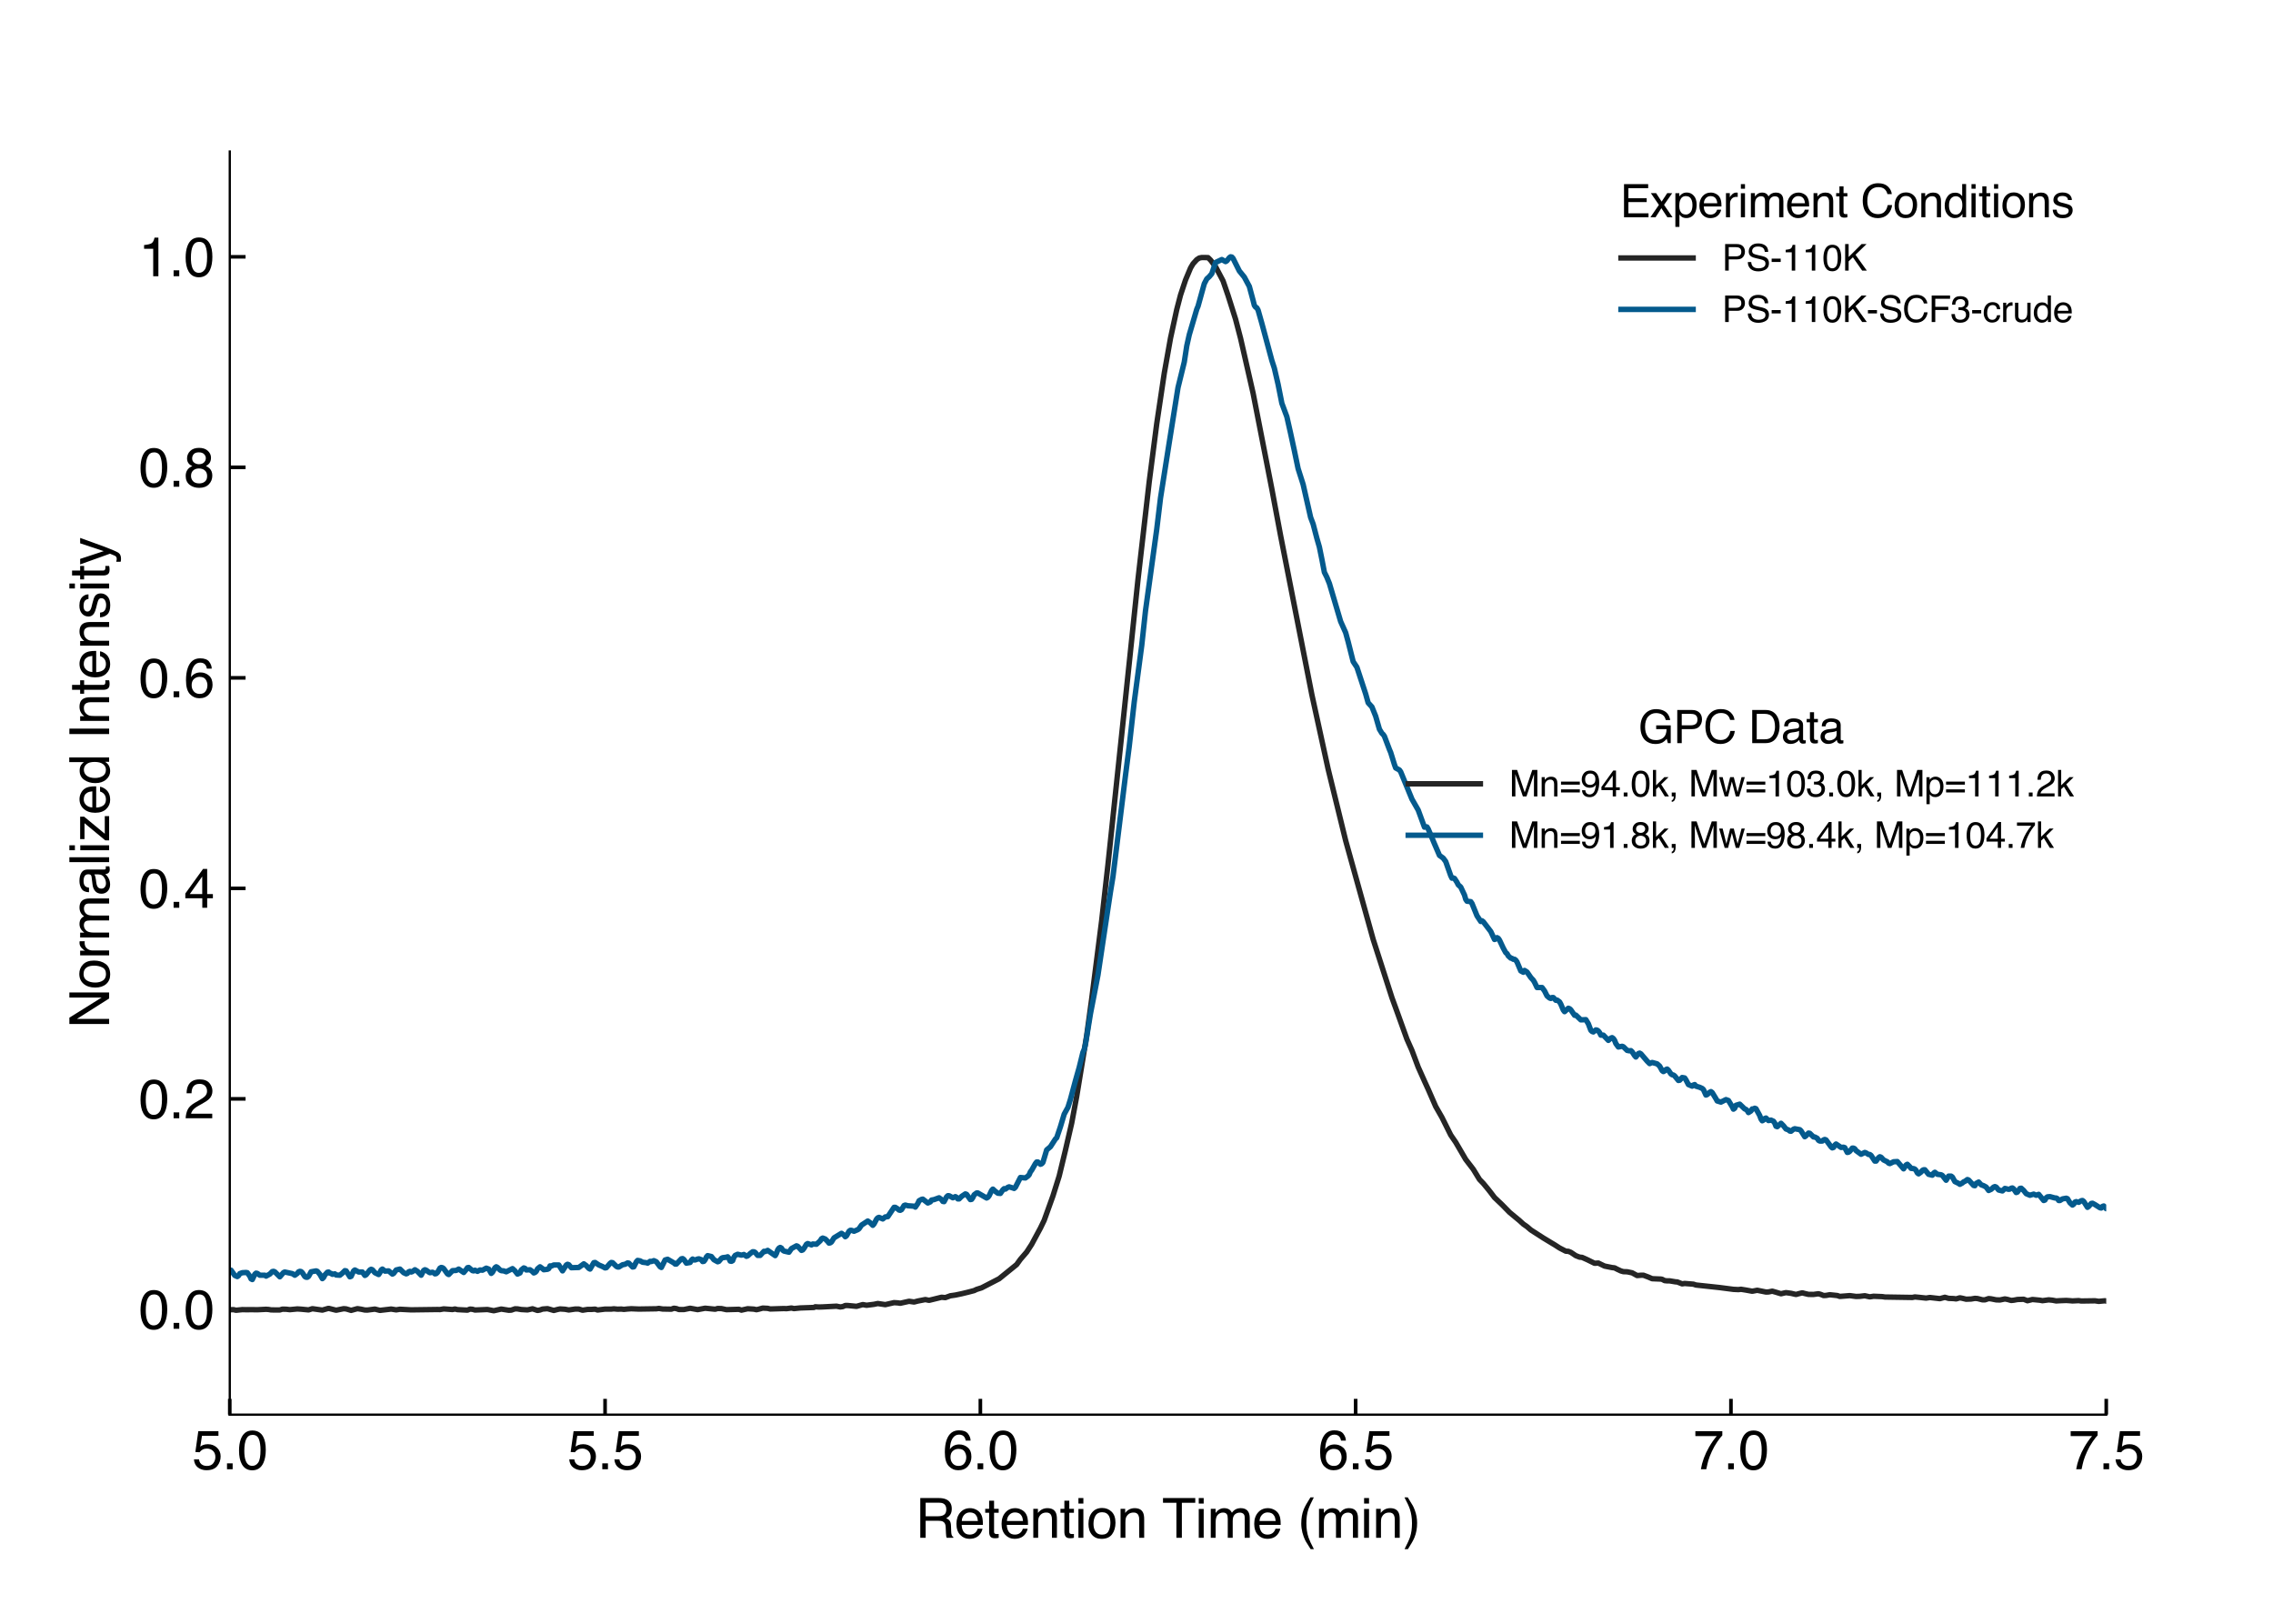<?xml version="1.0" encoding="utf-8" standalone="no"?>
<!DOCTYPE svg PUBLIC "-//W3C//DTD SVG 1.1//EN"
  "http://www.w3.org/Graphics/SVG/1.1/DTD/svg11.dtd">
<svg xmlns:xlink="http://www.w3.org/1999/xlink" width="504pt" height="360pt" viewBox="0 0 504 360" xmlns="http://www.w3.org/2000/svg" version="1.1">
 <defs>
  <style type="text/css">*{stroke-linejoin: round; stroke-linecap: butt}</style>
 </defs>
 <g id="figure_1">
  <g id="patch_1">
   <path d="M 0 360 
L 504 360 
L 504 0 
L 0 0 
z
" style="fill: #ffffff"/>
  </g>
  <g id="axes_1">
   <g id="patch_2">
    <path d="M 50.95 313.64 
L 467.025 313.64 
L 467.025 33.6 
L 50.95 33.6 
z
" style="fill: #ffffff"/>
   </g>
   <g id="matplotlib.axis_1">
    <g id="xtick_1">
     <g id="line2d_1">
      <defs>
       <path id="m2ade160110" d="M 0 0 
L 0 -3.5 
" style="stroke: #000000; stroke-width: 0.8"/>
      </defs>
      <g>
       <use xlink:href="#m2ade160110" x="50.95" y="313.64" style="stroke: #000000; stroke-width: 0.8"/>
      </g>
     </g>
     <g id="text_1">
      <!-- 5.0 -->
      <g transform="translate(42.61 325.748) scale(0.12 -0.12)">
       <defs>
        <path id="Helvetica-35" d="M 791 1141 
Q 847 659 1238 475 
Q 1438 381 1700 381 
Q 2200 381 2440 700 
Q 2681 1019 2681 1406 
Q 2681 1875 2395 2131 
Q 2109 2388 1709 2388 
Q 1419 2388 1211 2275 
Q 1003 2163 856 1963 
L 369 1991 
L 709 4400 
L 3034 4400 
L 3034 3856 
L 1131 3856 
L 941 2613 
Q 1097 2731 1238 2791 
Q 1488 2894 1816 2894 
Q 2431 2894 2859 2497 
Q 3288 2100 3288 1491 
Q 3288 856 2895 371 
Q 2503 -113 1644 -113 
Q 1097 -113 676 195 
Q 256 503 206 1141 
L 791 1141 
z
" transform="scale(0.016)"/>
        <path id="Helvetica-2e" d="M 547 681 
L 1200 681 
L 1200 0 
L 547 0 
L 547 681 
z
" transform="scale(0.016)"/>
        <path id="Helvetica-30" d="M 1731 4475 
Q 2600 4475 2988 3759 
Q 3288 3206 3288 2244 
Q 3288 1331 3016 734 
Q 2622 -122 1728 -122 
Q 922 -122 528 578 
Q 200 1163 200 2147 
Q 200 2909 397 3456 
Q 766 4475 1731 4475 
z
M 1725 391 
Q 2163 391 2422 778 
Q 2681 1166 2681 2222 
Q 2681 2984 2493 3476 
Q 2306 3969 1766 3969 
Q 1269 3969 1039 3501 
Q 809 3034 809 2125 
Q 809 1441 956 1025 
Q 1181 391 1725 391 
z
" transform="scale(0.016)"/>
       </defs>
       <use xlink:href="#Helvetica-35"/>
       <use xlink:href="#Helvetica-2e" x="55.615"/>
       <use xlink:href="#Helvetica-30" x="83.398"/>
      </g>
     </g>
    </g>
    <g id="xtick_2">
     <g id="line2d_2">
      <g>
       <use xlink:href="#m2ade160110" x="134.165" y="313.64" style="stroke: #000000; stroke-width: 0.8"/>
      </g>
     </g>
     <g id="text_2">
      <!-- 5.5 -->
      <g transform="translate(125.825 325.748) scale(0.12 -0.12)">
       <use xlink:href="#Helvetica-35"/>
       <use xlink:href="#Helvetica-2e" x="55.615"/>
       <use xlink:href="#Helvetica-35" x="83.398"/>
      </g>
     </g>
    </g>
    <g id="xtick_3">
     <g id="line2d_3">
      <g>
       <use xlink:href="#m2ade160110" x="217.38" y="313.64" style="stroke: #000000; stroke-width: 0.8"/>
      </g>
     </g>
     <g id="text_3">
      <!-- 6.0 -->
      <g transform="translate(209.04 325.748) scale(0.12 -0.12)">
       <defs>
        <path id="Helvetica-36" d="M 1872 4494 
Q 2622 4494 2917 4105 
Q 3213 3716 3213 3303 
L 2656 3303 
Q 2606 3569 2497 3719 
Q 2294 4000 1881 4000 
Q 1409 4000 1131 3564 
Q 853 3128 822 2316 
Q 1016 2600 1309 2741 
Q 1578 2866 1909 2866 
Q 2472 2866 2890 2506 
Q 3309 2147 3309 1434 
Q 3309 825 2912 354 
Q 2516 -116 1781 -116 
Q 1153 -116 697 361 
Q 241 838 241 1966 
Q 241 2800 444 3381 
Q 834 4494 1872 4494 
z
M 1831 384 
Q 2275 384 2495 682 
Q 2716 981 2716 1388 
Q 2716 1731 2519 2042 
Q 2322 2353 1803 2353 
Q 1441 2353 1167 2112 
Q 894 1872 894 1388 
Q 894 963 1142 673 
Q 1391 384 1831 384 
z
" transform="scale(0.016)"/>
       </defs>
       <use xlink:href="#Helvetica-36"/>
       <use xlink:href="#Helvetica-2e" x="55.615"/>
       <use xlink:href="#Helvetica-30" x="83.398"/>
      </g>
     </g>
    </g>
    <g id="xtick_4">
     <g id="line2d_4">
      <g>
       <use xlink:href="#m2ade160110" x="300.595" y="313.64" style="stroke: #000000; stroke-width: 0.8"/>
      </g>
     </g>
     <g id="text_4">
      <!-- 6.5 -->
      <g transform="translate(292.255 325.748) scale(0.12 -0.12)">
       <use xlink:href="#Helvetica-36"/>
       <use xlink:href="#Helvetica-2e" x="55.615"/>
       <use xlink:href="#Helvetica-35" x="83.398"/>
      </g>
     </g>
    </g>
    <g id="xtick_5">
     <g id="line2d_5">
      <g>
       <use xlink:href="#m2ade160110" x="383.81" y="313.64" style="stroke: #000000; stroke-width: 0.8"/>
      </g>
     </g>
     <g id="text_5">
      <!-- 7.0 -->
      <g transform="translate(375.47 325.748) scale(0.12 -0.12)">
       <defs>
        <path id="Helvetica-37" d="M 3347 4400 
L 3347 3909 
Q 3131 3700 2773 3181 
Q 2416 2663 2141 2063 
Q 1869 1478 1728 997 
Q 1638 688 1494 0 
L 872 0 
Q 1084 1281 1809 2550 
Q 2238 3294 2709 3834 
L 234 3834 
L 234 4400 
L 3347 4400 
z
" transform="scale(0.016)"/>
       </defs>
       <use xlink:href="#Helvetica-37"/>
       <use xlink:href="#Helvetica-2e" x="55.615"/>
       <use xlink:href="#Helvetica-30" x="83.398"/>
      </g>
     </g>
    </g>
    <g id="xtick_6">
     <g id="line2d_6">
      <g>
       <use xlink:href="#m2ade160110" x="467.025" y="313.64" style="stroke: #000000; stroke-width: 0.8"/>
      </g>
     </g>
     <g id="text_6">
      <!-- 7.5 -->
      <g transform="translate(458.685 325.748) scale(0.12 -0.12)">
       <use xlink:href="#Helvetica-37"/>
       <use xlink:href="#Helvetica-2e" x="55.615"/>
       <use xlink:href="#Helvetica-35" x="83.398"/>
      </g>
     </g>
    </g>
    <g id="text_7">
     <!-- Retention Time (min) -->
     <g transform="translate(202.976 340.946) scale(0.12 -0.12)">
      <defs>
       <path id="Helvetica-52" d="M 2622 2488 
Q 3059 2488 3314 2663 
Q 3569 2838 3569 3294 
Q 3569 3784 3213 3963 
Q 3022 4056 2703 4056 
L 1184 4056 
L 1184 2488 
L 2622 2488 
z
M 563 4591 
L 2688 4591 
Q 3213 4591 3553 4438 
Q 4200 4144 4200 3353 
Q 4200 2941 4029 2678 
Q 3859 2416 3553 2256 
Q 3822 2147 3958 1969 
Q 4094 1791 4109 1391 
L 4131 775 
Q 4141 513 4175 384 
Q 4231 166 4375 103 
L 4375 0 
L 3613 0 
Q 3581 59 3562 153 
Q 3544 247 3531 516 
L 3494 1281 
Q 3472 1731 3159 1884 
Q 2981 1969 2600 1969 
L 1184 1969 
L 1184 0 
L 563 0 
L 563 4591 
z
" transform="scale(0.016)"/>
       <path id="Helvetica-65" d="M 1806 3422 
Q 2163 3422 2497 3255 
Q 2831 3088 3006 2822 
Q 3175 2569 3231 2231 
Q 3281 2000 3281 1494 
L 828 1494 
Q 844 984 1069 676 
Q 1294 369 1766 369 
Q 2206 369 2469 659 
Q 2619 828 2681 1050 
L 3234 1050 
Q 3213 866 3089 639 
Q 2966 413 2813 269 
Q 2556 19 2178 -69 
Q 1975 -119 1719 -119 
Q 1094 -119 659 336 
Q 225 791 225 1609 
Q 225 2416 662 2919 
Q 1100 3422 1806 3422 
z
M 2703 1941 
Q 2669 2306 2544 2525 
Q 2313 2931 1772 2931 
Q 1384 2931 1121 2651 
Q 859 2372 844 1941 
L 2703 1941 
z
M 1753 3428 
L 1753 3428 
z
" transform="scale(0.016)"/>
       <path id="Helvetica-74" d="M 525 4281 
L 1094 4281 
L 1094 3347 
L 1628 3347 
L 1628 2888 
L 1094 2888 
L 1094 703 
Q 1094 528 1213 469 
Q 1278 434 1431 434 
Q 1472 434 1519 436 
Q 1566 438 1628 444 
L 1628 0 
Q 1531 -28 1426 -40 
Q 1322 -53 1200 -53 
Q 806 -53 665 148 
Q 525 350 525 672 
L 525 2888 
L 72 2888 
L 72 3347 
L 525 3347 
L 525 4281 
z
" transform="scale(0.016)"/>
       <path id="Helvetica-6e" d="M 413 3347 
L 947 3347 
L 947 2872 
Q 1184 3166 1450 3294 
Q 1716 3422 2041 3422 
Q 2753 3422 3003 2925 
Q 3141 2653 3141 2147 
L 3141 0 
L 2569 0 
L 2569 2109 
Q 2569 2416 2478 2603 
Q 2328 2916 1934 2916 
Q 1734 2916 1606 2875 
Q 1375 2806 1200 2600 
Q 1059 2434 1017 2257 
Q 975 2081 975 1753 
L 975 0 
L 413 0 
L 413 3347 
z
M 1734 3428 
L 1734 3428 
z
" transform="scale(0.016)"/>
       <path id="Helvetica-69" d="M 413 3331 
L 984 3331 
L 984 0 
L 413 0 
L 413 3331 
z
M 413 4591 
L 984 4591 
L 984 3953 
L 413 3953 
L 413 4591 
z
" transform="scale(0.016)"/>
       <path id="Helvetica-6f" d="M 1741 363 
Q 2300 363 2508 786 
Q 2716 1209 2716 1728 
Q 2716 2197 2566 2491 
Q 2328 2953 1747 2953 
Q 1231 2953 997 2559 
Q 763 2166 763 1609 
Q 763 1075 997 719 
Q 1231 363 1741 363 
z
M 1763 3444 
Q 2409 3444 2856 3012 
Q 3303 2581 3303 1744 
Q 3303 934 2909 406 
Q 2516 -122 1688 -122 
Q 997 -122 590 345 
Q 184 813 184 1600 
Q 184 2444 612 2944 
Q 1041 3444 1763 3444 
z
M 1744 3428 
L 1744 3428 
z
" transform="scale(0.016)"/>
       <path id="Helvetica-20" transform="scale(0.016)"/>
       <path id="Helvetica-54" d="M 3828 4591 
L 3828 4044 
L 2281 4044 
L 2281 0 
L 1650 0 
L 1650 4044 
L 103 4044 
L 103 4591 
L 3828 4591 
z
" transform="scale(0.016)"/>
       <path id="Helvetica-6d" d="M 413 3347 
L 969 3347 
L 969 2872 
Q 1169 3119 1331 3231 
Q 1609 3422 1963 3422 
Q 2363 3422 2606 3225 
Q 2744 3113 2856 2894 
Q 3044 3163 3297 3292 
Q 3550 3422 3866 3422 
Q 4541 3422 4784 2934 
Q 4916 2672 4916 2228 
L 4916 0 
L 4331 0 
L 4331 2325 
Q 4331 2659 4164 2784 
Q 3997 2909 3756 2909 
Q 3425 2909 3186 2687 
Q 2947 2466 2947 1947 
L 2947 0 
L 2375 0 
L 2375 2184 
Q 2375 2525 2294 2681 
Q 2166 2916 1816 2916 
Q 1497 2916 1236 2669 
Q 975 2422 975 1775 
L 975 0 
L 413 0 
L 413 3347 
z
" transform="scale(0.016)"/>
       <path id="Helvetica-28" d="M 1894 4666 
Q 1403 3713 1256 3263 
Q 1034 2578 1034 1681 
Q 1034 775 1288 25 
Q 1444 -438 1903 -1306 
L 1525 -1306 
Q 1069 -594 959 -397 
Q 850 -200 722 138 
Q 547 600 478 1125 
Q 444 1397 444 1644 
Q 444 2569 734 3291 
Q 919 3750 1503 4666 
L 1894 4666 
z
" transform="scale(0.016)"/>
       <path id="Helvetica-29" d="M 222 -1306 
Q 719 -338 863 106 
Q 1081 778 1081 1681 
Q 1081 2584 828 3334 
Q 672 3797 213 4666 
L 591 4666 
Q 1072 3897 1173 3717 
Q 1275 3538 1394 3222 
Q 1544 2831 1608 2450 
Q 1672 2069 1672 1716 
Q 1672 791 1378 66 
Q 1194 -400 613 -1306 
L 222 -1306 
z
" transform="scale(0.016)"/>
      </defs>
      <use xlink:href="#Helvetica-52"/>
      <use xlink:href="#Helvetica-65" x="72.217"/>
      <use xlink:href="#Helvetica-74" x="127.832"/>
      <use xlink:href="#Helvetica-65" x="155.615"/>
      <use xlink:href="#Helvetica-6e" x="211.23"/>
      <use xlink:href="#Helvetica-74" x="266.846"/>
      <use xlink:href="#Helvetica-69" x="294.629"/>
      <use xlink:href="#Helvetica-6f" x="316.846"/>
      <use xlink:href="#Helvetica-6e" x="372.461"/>
      <use xlink:href="#Helvetica-20" x="428.076"/>
      <use xlink:href="#Helvetica-54" x="455.859"/>
      <use xlink:href="#Helvetica-69" x="516.943"/>
      <use xlink:href="#Helvetica-6d" x="539.16"/>
      <use xlink:href="#Helvetica-65" x="622.461"/>
      <use xlink:href="#Helvetica-20" x="678.076"/>
      <use xlink:href="#Helvetica-28" x="705.859"/>
      <use xlink:href="#Helvetica-6d" x="739.16"/>
      <use xlink:href="#Helvetica-69" x="822.461"/>
      <use xlink:href="#Helvetica-6e" x="844.678"/>
      <use xlink:href="#Helvetica-29" x="900.293"/>
     </g>
    </g>
   </g>
   <g id="matplotlib.axis_2">
    <g id="ytick_1">
     <g id="line2d_7">
      <defs>
       <path id="mc1b56add02" d="M 0 0 
L 3.5 0 
" style="stroke: #000000; stroke-width: 0.8"/>
      </defs>
      <g>
       <use xlink:href="#mc1b56add02" x="50.95" y="290.303" style="stroke: #000000; stroke-width: 0.8"/>
      </g>
     </g>
     <g id="text_8">
      <!-- 0.0 -->
      <g transform="translate(30.77 294.607) scale(0.12 -0.12)">
       <use xlink:href="#Helvetica-30"/>
       <use xlink:href="#Helvetica-2e" x="55.615"/>
       <use xlink:href="#Helvetica-30" x="83.398"/>
      </g>
     </g>
    </g>
    <g id="ytick_2">
     <g id="line2d_8">
      <g>
       <use xlink:href="#mc1b56add02" x="50.95" y="243.63" style="stroke: #000000; stroke-width: 0.8"/>
      </g>
     </g>
     <g id="text_9">
      <!-- 0.2 -->
      <g transform="translate(30.77 247.934) scale(0.12 -0.12)">
       <defs>
        <path id="Helvetica-32" d="M 200 0 
Q 231 578 439 1006 
Q 647 1434 1250 1784 
L 1850 2131 
Q 2253 2366 2416 2531 
Q 2672 2791 2672 3125 
Q 2672 3516 2437 3745 
Q 2203 3975 1813 3975 
Q 1234 3975 1013 3538 
Q 894 3303 881 2888 
L 309 2888 
Q 319 3472 525 3841 
Q 891 4491 1816 4491 
Q 2584 4491 2939 4075 
Q 3294 3659 3294 3150 
Q 3294 2613 2916 2231 
Q 2697 2009 2131 1694 
L 1703 1456 
Q 1397 1288 1222 1134 
Q 909 863 828 531 
L 3272 531 
L 3272 0 
L 200 0 
z
" transform="scale(0.016)"/>
       </defs>
       <use xlink:href="#Helvetica-30"/>
       <use xlink:href="#Helvetica-2e" x="55.615"/>
       <use xlink:href="#Helvetica-32" x="83.398"/>
      </g>
     </g>
    </g>
    <g id="ytick_3">
     <g id="line2d_9">
      <g>
       <use xlink:href="#mc1b56add02" x="50.95" y="196.957" style="stroke: #000000; stroke-width: 0.8"/>
      </g>
     </g>
     <g id="text_10">
      <!-- 0.4 -->
      <g transform="translate(30.77 201.261) scale(0.12 -0.12)">
       <defs>
        <path id="Helvetica-34" d="M 2116 1584 
L 2116 3613 
L 681 1584 
L 2116 1584 
z
M 2125 0 
L 2125 1094 
L 163 1094 
L 163 1644 
L 2213 4488 
L 2688 4488 
L 2688 1584 
L 3347 1584 
L 3347 1094 
L 2688 1094 
L 2688 0 
L 2125 0 
z
" transform="scale(0.016)"/>
       </defs>
       <use xlink:href="#Helvetica-30"/>
       <use xlink:href="#Helvetica-2e" x="55.615"/>
       <use xlink:href="#Helvetica-34" x="83.398"/>
      </g>
     </g>
    </g>
    <g id="ytick_4">
     <g id="line2d_10">
      <g>
       <use xlink:href="#mc1b56add02" x="50.95" y="150.283" style="stroke: #000000; stroke-width: 0.8"/>
      </g>
     </g>
     <g id="text_11">
      <!-- 0.6 -->
      <g transform="translate(30.77 154.587) scale(0.12 -0.12)">
       <use xlink:href="#Helvetica-30"/>
       <use xlink:href="#Helvetica-2e" x="55.615"/>
       <use xlink:href="#Helvetica-36" x="83.398"/>
      </g>
     </g>
    </g>
    <g id="ytick_5">
     <g id="line2d_11">
      <g>
       <use xlink:href="#mc1b56add02" x="50.95" y="103.61" style="stroke: #000000; stroke-width: 0.8"/>
      </g>
     </g>
     <g id="text_12">
      <!-- 0.8 -->
      <g transform="translate(30.77 107.914) scale(0.12 -0.12)">
       <defs>
        <path id="Helvetica-38" d="M 1741 2600 
Q 2113 2600 2322 2808 
Q 2531 3016 2531 3303 
Q 2531 3553 2331 3762 
Q 2131 3972 1722 3972 
Q 1316 3972 1134 3762 
Q 953 3553 953 3272 
Q 953 2956 1187 2778 
Q 1422 2600 1741 2600 
z
M 1775 384 
Q 2166 384 2423 595 
Q 2681 806 2681 1225 
Q 2681 1659 2415 1884 
Q 2150 2109 1734 2109 
Q 1331 2109 1076 1879 
Q 822 1650 822 1244 
Q 822 894 1055 639 
Q 1288 384 1775 384 
z
M 975 2384 
Q 741 2484 609 2619 
Q 363 2869 363 3269 
Q 363 3769 725 4128 
Q 1088 4488 1753 4488 
Q 2397 4488 2762 4148 
Q 3128 3809 3128 3356 
Q 3128 2938 2916 2678 
Q 2797 2531 2547 2391 
Q 2825 2263 2984 2097 
Q 3281 1784 3281 1284 
Q 3281 694 2884 283 
Q 2488 -128 1763 -128 
Q 1109 -128 657 226 
Q 206 581 206 1256 
Q 206 1653 400 1942 
Q 594 2231 975 2384 
z
" transform="scale(0.016)"/>
       </defs>
       <use xlink:href="#Helvetica-30"/>
       <use xlink:href="#Helvetica-2e" x="55.615"/>
       <use xlink:href="#Helvetica-38" x="83.398"/>
      </g>
     </g>
    </g>
    <g id="ytick_6">
     <g id="line2d_12">
      <g>
       <use xlink:href="#mc1b56add02" x="50.95" y="56.937" style="stroke: #000000; stroke-width: 0.8"/>
      </g>
     </g>
     <g id="text_13">
      <!-- 1.0 -->
      <g transform="translate(30.77 61.241) scale(0.12 -0.12)">
       <defs>
        <path id="Helvetica-31" d="M 613 3169 
L 613 3600 
Q 1222 3659 1462 3798 
Q 1703 3938 1822 4456 
L 2266 4456 
L 2266 0 
L 1666 0 
L 1666 3169 
L 613 3169 
z
" transform="scale(0.016)"/>
       </defs>
       <use xlink:href="#Helvetica-31"/>
       <use xlink:href="#Helvetica-2e" x="55.615"/>
       <use xlink:href="#Helvetica-30" x="83.398"/>
      </g>
     </g>
    </g>
    <g id="text_14">
     <!-- Normalized Intensity -->
     <g transform="translate(24.198 227.972) rotate(-90) scale(0.12 -0.12)">
      <defs>
       <path id="Helvetica-4e" d="M 488 4591 
L 1222 4591 
L 3541 872 
L 3541 4591 
L 4131 4591 
L 4131 0 
L 3434 0 
L 1081 3716 
L 1081 0 
L 488 0 
L 488 4591 
z
M 2269 4591 
L 2269 4591 
z
" transform="scale(0.016)"/>
       <path id="Helvetica-72" d="M 428 3347 
L 963 3347 
L 963 2769 
Q 1028 2938 1284 3180 
Q 1541 3422 1875 3422 
Q 1891 3422 1928 3419 
Q 1966 3416 2056 3406 
L 2056 2813 
Q 2006 2822 1964 2825 
Q 1922 2828 1872 2828 
Q 1447 2828 1219 2554 
Q 991 2281 991 1925 
L 991 0 
L 428 0 
L 428 3347 
z
" transform="scale(0.016)"/>
       <path id="Helvetica-61" d="M 844 891 
Q 844 647 1022 506 
Q 1200 366 1444 366 
Q 1741 366 2019 503 
Q 2488 731 2488 1250 
L 2488 1703 
Q 2384 1638 2221 1594 
Q 2059 1550 1903 1531 
L 1563 1488 
Q 1256 1447 1103 1359 
Q 844 1213 844 891 
z
M 2206 2028 
Q 2400 2053 2466 2191 
Q 2503 2266 2503 2406 
Q 2503 2694 2298 2823 
Q 2094 2953 1713 2953 
Q 1272 2953 1088 2716 
Q 984 2584 953 2325 
L 428 2325 
Q 444 2944 830 3186 
Q 1216 3428 1725 3428 
Q 2316 3428 2684 3203 
Q 3050 2978 3050 2503 
L 3050 575 
Q 3050 488 3086 434 
Q 3122 381 3238 381 
Q 3275 381 3322 386 
Q 3369 391 3422 400 
L 3422 -16 
Q 3291 -53 3222 -62 
Q 3153 -72 3034 -72 
Q 2744 -72 2613 134 
Q 2544 244 2516 444 
Q 2344 219 2022 53 
Q 1700 -113 1313 -113 
Q 847 -113 551 170 
Q 256 453 256 878 
Q 256 1344 547 1600 
Q 838 1856 1309 1916 
L 2206 2028 
z
M 1741 3428 
L 1741 3428 
z
" transform="scale(0.016)"/>
       <path id="Helvetica-6c" d="M 428 4591 
L 991 4591 
L 991 0 
L 428 0 
L 428 4591 
z
" transform="scale(0.016)"/>
       <path id="Helvetica-7a" d="M 163 444 
L 2147 2844 
L 309 2844 
L 309 3347 
L 2903 3347 
L 2903 2888 
L 931 503 
L 2963 503 
L 2963 0 
L 163 0 
L 163 444 
z
M 1609 3428 
L 1609 3428 
z
" transform="scale(0.016)"/>
       <path id="Helvetica-64" d="M 769 1634 
Q 769 1097 997 734 
Q 1225 372 1728 372 
Q 2119 372 2370 708 
Q 2622 1044 2622 1672 
Q 2622 2306 2362 2611 
Q 2103 2916 1722 2916 
Q 1297 2916 1033 2591 
Q 769 2266 769 1634 
z
M 1616 3406 
Q 2000 3406 2259 3244 
Q 2409 3150 2600 2916 
L 2600 4606 
L 3141 4606 
L 3141 0 
L 2634 0 
L 2634 466 
Q 2438 156 2169 18 
Q 1900 -119 1553 -119 
Q 994 -119 584 351 
Q 175 822 175 1603 
Q 175 2334 548 2870 
Q 922 3406 1616 3406 
z
" transform="scale(0.016)"/>
       <path id="Helvetica-49" d="M 628 4591 
L 1256 4591 
L 1256 0 
L 628 0 
L 628 4591 
z
" transform="scale(0.016)"/>
       <path id="Helvetica-73" d="M 747 1050 
Q 772 769 888 619 
Q 1100 347 1625 347 
Q 1938 347 2175 483 
Q 2413 619 2413 903 
Q 2413 1119 2222 1231 
Q 2100 1300 1741 1391 
L 1294 1503 
Q 866 1609 663 1741 
Q 300 1969 300 2372 
Q 300 2847 642 3140 
Q 984 3434 1563 3434 
Q 2319 3434 2653 2991 
Q 2863 2709 2856 2384 
L 2325 2384 
Q 2309 2575 2191 2731 
Q 1997 2953 1519 2953 
Q 1200 2953 1036 2831 
Q 872 2709 872 2509 
Q 872 2291 1088 2159 
Q 1213 2081 1456 2022 
L 1828 1931 
Q 2434 1784 2641 1647 
Q 2969 1431 2969 969 
Q 2969 522 2630 197 
Q 2291 -128 1597 -128 
Q 850 -128 539 211 
Q 228 550 206 1050 
L 747 1050 
z
M 1578 3428 
L 1578 3428 
z
" transform="scale(0.016)"/>
       <path id="Helvetica-79" d="M 2503 3347 
L 3125 3347 
Q 3006 3025 2597 1878 
Q 2291 1016 2084 472 
Q 1597 -809 1397 -1090 
Q 1197 -1372 709 -1372 
Q 591 -1372 527 -1362 
Q 463 -1353 369 -1328 
L 369 -816 
Q 516 -856 581 -865 
Q 647 -875 697 -875 
Q 853 -875 926 -823 
Q 1000 -772 1050 -697 
Q 1066 -672 1162 -440 
Q 1259 -209 1303 -97 
L 66 3347 
L 703 3347 
L 1600 622 
L 2503 3347 
z
M 1597 3428 
L 1597 3428 
z
" transform="scale(0.016)"/>
      </defs>
      <use xlink:href="#Helvetica-4e"/>
      <use xlink:href="#Helvetica-6f" x="72.217"/>
      <use xlink:href="#Helvetica-72" x="127.832"/>
      <use xlink:href="#Helvetica-6d" x="161.133"/>
      <use xlink:href="#Helvetica-61" x="244.434"/>
      <use xlink:href="#Helvetica-6c" x="300.049"/>
      <use xlink:href="#Helvetica-69" x="322.266"/>
      <use xlink:href="#Helvetica-7a" x="344.482"/>
      <use xlink:href="#Helvetica-65" x="394.482"/>
      <use xlink:href="#Helvetica-64" x="450.098"/>
      <use xlink:href="#Helvetica-20" x="505.713"/>
      <use xlink:href="#Helvetica-49" x="533.496"/>
      <use xlink:href="#Helvetica-6e" x="561.279"/>
      <use xlink:href="#Helvetica-74" x="616.895"/>
      <use xlink:href="#Helvetica-65" x="644.678"/>
      <use xlink:href="#Helvetica-6e" x="700.293"/>
      <use xlink:href="#Helvetica-73" x="755.908"/>
      <use xlink:href="#Helvetica-69" x="805.908"/>
      <use xlink:href="#Helvetica-74" x="828.125"/>
      <use xlink:href="#Helvetica-79" x="855.908"/>
     </g>
    </g>
   </g>
   <g id="line2d_13">
    <path d="M 50.672 290.383 
L 51.782 290.365 
L 52.336 290.498 
L 53.724 290.356 
L 54.557 290.374 
L 55.943 290.365 
L 57.053 290.383 
L 58.994 290.286 
L 59.549 290.321 
L 60.104 290.418 
L 61.49 290.436 
L 62.046 290.427 
L 62.6 290.259 
L 63.432 290.268 
L 64.264 290.365 
L 65.929 290.206 
L 66.761 290.259 
L 68.425 290.418 
L 69.257 290.153 
L 71.476 290.462 
L 72.586 290.144 
L 72.864 290.073 
L 74.528 290.489 
L 76.192 290.153 
L 76.747 290.197 
L 77.857 290.524 
L 79.243 290.144 
L 80.075 290.268 
L 80.907 290.445 
L 81.462 290.454 
L 83.126 290.241 
L 84.236 290.524 
L 86.732 290.233 
L 87.843 290.409 
L 88.675 290.277 
L 91.171 290.409 
L 96.996 290.33 
L 97.55 290.348 
L 98.383 290.197 
L 100.325 290.339 
L 100.879 290.215 
L 101.433 290.356 
L 103.653 290.471 
L 104.208 290.241 
L 104.762 290.286 
L 105.318 290.445 
L 108.09 290.33 
L 109.478 290.604 
L 111.143 290.233 
L 112.807 290.498 
L 113.361 290.471 
L 114.193 290.18 
L 114.748 290.197 
L 115.58 290.339 
L 116.968 290.418 
L 118.076 290.171 
L 119.186 290.542 
L 119.741 290.436 
L 120.296 290.233 
L 121.405 290.144 
L 122.515 290.462 
L 122.793 290.542 
L 123.625 290.321 
L 124.179 290.206 
L 125.289 290.277 
L 126.121 290.436 
L 127.508 290.233 
L 128.34 290.233 
L 129.172 290.489 
L 130.282 290.312 
L 131.114 290.312 
L 131.946 290.25 
L 132.501 290.445 
L 134.165 290.241 
L 135.551 290.241 
L 136.107 290.18 
L 136.939 290.259 
L 137.772 290.233 
L 138.326 290.303 
L 139.158 290.215 
L 139.99 290.162 
L 141.654 290.233 
L 145.537 290.171 
L 146.093 290.091 
L 146.925 290.224 
L 148.866 290.259 
L 149.422 290.047 
L 149.976 290.127 
L 150.53 290.33 
L 151.64 290.339 
L 153.027 290.056 
L 154.691 290.356 
L 156.355 290.047 
L 158.575 290.268 
L 159.13 290.109 
L 159.962 290.127 
L 161.072 290.365 
L 163.844 290.286 
L 164.4 290.471 
L 165.787 290.162 
L 167.173 290.25 
L 167.729 290.374 
L 168.283 290.25 
L 169.115 290.02 
L 170.225 290.073 
L 170.78 290.215 
L 173.83 290.118 
L 174.386 290.144 
L 175.495 290.003 
L 176.05 290.127 
L 177.437 289.985 
L 180.487 289.879 
L 180.765 289.729 
L 181.598 289.782 
L 182.43 289.755 
L 185.48 289.596 
L 186.313 289.764 
L 186.868 289.684 
L 187.423 289.446 
L 187.977 289.446 
L 189.919 289.631 
L 191.305 289.242 
L 192.138 289.393 
L 193.802 289.18 
L 194.634 289.004 
L 196.298 289.251 
L 198.241 288.809 
L 199.073 288.862 
L 199.627 288.942 
L 201.569 288.509 
L 202.679 288.668 
L 203.511 288.455 
L 205.176 288.128 
L 206.008 288.296 
L 208.781 287.616 
L 209.613 287.695 
L 210.723 287.288 
L 211.833 287.129 
L 213.219 286.838 
L 214.606 286.502 
L 215.994 286.139 
L 216.548 285.874 
L 217.658 285.52 
L 219.044 284.804 
L 221.541 283.513 
L 225.424 280.366 
L 226.256 279.207 
L 227.644 277.598 
L 228.752 275.892 
L 230.694 272.285 
L 231.527 270.561 
L 233.469 265.159 
L 234.855 260.747 
L 236.242 255.018 
L 237.63 249.006 
L 238.738 243.082 
L 240.958 229.581 
L 242.067 221.474 
L 244.287 204.056 
L 245.673 191.696 
L 249.28 157.551 
L 252.33 128.498 
L 254.827 106.749 
L 256.491 93.911 
L 258.155 82.762 
L 259.542 74.973 
L 260.93 68.607 
L 261.762 65.415 
L 262.87 62.082 
L 263.98 59.421 
L 264.535 58.484 
L 265.367 57.564 
L 265.923 57.202 
L 266.477 57.096 
L 267.863 57.113 
L 268.419 57.662 
L 269.528 59.12 
L 271.192 62.277 
L 272.302 65.513 
L 273.966 70.764 
L 275.076 75.017 
L 277.849 87.156 
L 282.01 108.42 
L 283.952 118.764 
L 290.887 154.032 
L 294.492 170.512 
L 298.376 186.365 
L 304.478 208.282 
L 308.639 221.2 
L 309.749 224.241 
L 311.967 230.403 
L 313.077 232.897 
L 314.464 236.592 
L 315.852 239.696 
L 316.684 241.517 
L 318.348 245.328 
L 319.734 247.75 
L 321.677 251.649 
L 322.785 253.267 
L 325.005 257.069 
L 326.114 258.51 
L 326.67 259.235 
L 328.056 261.498 
L 328.888 262.356 
L 329.998 263.7 
L 330.552 264.407 
L 331.385 265.503 
L 333.049 267.086 
L 334.713 268.784 
L 336.932 270.623 
L 337.764 271.383 
L 338.596 271.966 
L 339.428 272.683 
L 340.816 273.576 
L 342.202 274.469 
L 344.145 275.644 
L 344.699 275.972 
L 345.809 276.688 
L 347.195 277.404 
L 347.75 277.43 
L 348.305 277.651 
L 349.414 278.394 
L 350.246 278.721 
L 350.802 278.774 
L 351.91 279.269 
L 353.575 280.083 
L 354.407 280.03 
L 354.963 280.304 
L 355.795 280.702 
L 357.459 281.038 
L 358.013 281.1 
L 358.568 281.391 
L 359.4 281.78 
L 359.956 281.939 
L 360.788 281.966 
L 361.896 282.196 
L 363.006 282.806 
L 363.838 282.735 
L 364.393 282.726 
L 365.503 283.142 
L 366.335 283.504 
L 368.277 283.584 
L 368.553 283.637 
L 369.109 283.929 
L 369.663 283.982 
L 370.218 283.982 
L 371.606 284.212 
L 371.882 284.212 
L 372.992 284.645 
L 373.546 284.556 
L 375.488 284.716 
L 376.043 284.901 
L 381.314 285.467 
L 384.364 285.865 
L 385.474 285.918 
L 386.029 285.847 
L 387.139 286.024 
L 387.971 286.174 
L 388.525 286.281 
L 389.635 286.068 
L 391.577 286.457 
L 392.132 286.44 
L 392.964 286.263 
L 393.796 286.502 
L 394.906 286.838 
L 395.46 286.705 
L 396.014 286.59 
L 397.124 286.74 
L 398.234 286.997 
L 398.789 286.838 
L 399.621 286.634 
L 400.175 286.784 
L 401.007 286.979 
L 402.117 286.988 
L 403.227 286.838 
L 403.782 287.006 
L 404.336 287.235 
L 404.892 287.209 
L 405.724 287.059 
L 407.388 287.235 
L 407.942 287.43 
L 410.161 287.253 
L 411.549 287.439 
L 412.381 287.412 
L 413.489 287.28 
L 414.6 287.527 
L 415.432 287.395 
L 417.374 287.474 
L 417.928 287.563 
L 424.031 287.66 
L 424.585 287.545 
L 425.695 287.651 
L 427.082 287.801 
L 427.914 287.669 
L 430.132 287.925 
L 431.243 287.624 
L 432.075 287.863 
L 433.185 287.907 
L 433.739 287.978 
L 434.571 287.739 
L 435.125 287.845 
L 435.958 288.049 
L 437.068 288.005 
L 437.9 287.863 
L 438.454 287.898 
L 439.564 288.181 
L 440.118 288.19 
L 440.95 287.907 
L 441.506 287.969 
L 442.615 288.19 
L 443.447 288.217 
L 444.557 287.987 
L 445.111 288.093 
L 445.943 288.323 
L 446.499 288.27 
L 447.331 288.111 
L 448.718 288.058 
L 449.55 288.385 
L 450.66 288.111 
L 452.324 288.27 
L 452.878 288.376 
L 454.265 288.19 
L 455.097 288.27 
L 455.929 288.429 
L 456.761 288.376 
L 458.149 288.323 
L 458.981 288.376 
L 459.536 288.429 
L 460.922 288.358 
L 461.478 288.447 
L 464.529 288.402 
L 465.361 288.526 
L 466.747 288.394 
L 467.303 288.535 
L 467.303 288.535 
" clip-path="url(#p358075ba01)" style="fill: none; stroke: #252525; stroke-width: 1.2; stroke-linecap: square"/>
   </g>
   <g id="line2d_14">
    <path d="M 50.672 281.516 
L 51.228 281.617 
L 52.06 282.779 
L 52.614 283.031 
L 52.892 282.829 
L 53.169 282.375 
L 53.724 282.173 
L 54.557 282.122 
L 54.833 282.173 
L 55.389 282.93 
L 55.665 283.536 
L 55.943 283.688 
L 56.497 282.526 
L 56.775 282.274 
L 57.053 282.324 
L 57.607 282.728 
L 58.717 282.728 
L 58.994 282.93 
L 59.826 282.476 
L 60.382 281.92 
L 60.658 281.87 
L 60.936 281.971 
L 61.49 282.526 
L 62.046 283.082 
L 62.878 282.122 
L 63.154 282.021 
L 64.819 282.375 
L 65.374 282.728 
L 65.929 282.324 
L 66.207 281.971 
L 66.483 281.87 
L 66.761 281.92 
L 67.039 282.173 
L 67.593 283.031 
L 67.871 283.183 
L 68.147 283.183 
L 68.425 282.981 
L 68.979 281.971 
L 69.535 281.87 
L 70.089 281.769 
L 70.367 281.87 
L 70.922 282.526 
L 71.476 283.486 
L 71.754 283.233 
L 72.032 282.678 
L 72.586 282.072 
L 72.864 282.021 
L 73.14 282.274 
L 73.418 282.324 
L 73.696 282.526 
L 74.25 282.425 
L 74.528 282.678 
L 75.36 282.728 
L 75.915 282.274 
L 76.469 281.718 
L 76.747 281.769 
L 77.579 283.082 
L 77.857 282.981 
L 78.411 281.769 
L 78.689 281.567 
L 79.521 282.021 
L 80.353 282.021 
L 80.907 282.779 
L 81.185 282.627 
L 82.017 281.567 
L 82.294 281.415 
L 82.572 281.516 
L 83.126 282.173 
L 83.958 282.577 
L 84.236 282.173 
L 84.514 281.567 
L 84.79 281.365 
L 85.346 281.819 
L 86.178 281.769 
L 87.01 282.476 
L 87.287 282.324 
L 87.843 281.567 
L 88.675 281.365 
L 89.507 282.173 
L 90.061 282.425 
L 90.339 282.324 
L 90.615 281.971 
L 90.893 281.87 
L 91.171 282.021 
L 91.447 281.92 
L 92.003 281.516 
L 92.558 281.87 
L 93.39 282.728 
L 93.944 281.668 
L 94.222 281.516 
L 94.5 281.617 
L 95.054 282.021 
L 95.332 282.173 
L 95.886 282.072 
L 96.164 282.173 
L 96.44 282.425 
L 96.718 282.375 
L 96.996 282.122 
L 97.55 281.163 
L 97.828 281.011 
L 98.105 281.062 
L 98.383 281.264 
L 99.215 282.425 
L 99.493 282.577 
L 100.325 281.718 
L 101.157 281.668 
L 101.711 281.365 
L 102.821 282.122 
L 103.375 281.466 
L 103.653 281.062 
L 103.93 281.011 
L 104.762 281.718 
L 105.04 281.769 
L 105.318 281.617 
L 105.872 281.87 
L 106.426 281.567 
L 106.982 281.617 
L 107.814 281.163 
L 108.368 281.365 
L 108.923 282.324 
L 109.201 282.072 
L 109.755 281.062 
L 110.033 280.86 
L 110.311 281.011 
L 110.865 281.567 
L 111.143 281.718 
L 111.697 281.769 
L 112.251 281.971 
L 113.639 281.264 
L 114.193 281.769 
L 114.748 282.476 
L 115.303 282.223 
L 115.58 281.567 
L 116.136 281.112 
L 116.412 281.213 
L 116.69 281.567 
L 117.522 281.516 
L 118.076 281.92 
L 118.354 282.223 
L 118.632 282.122 
L 118.908 281.87 
L 119.186 281.314 
L 119.741 280.86 
L 120.296 281.264 
L 120.573 281.516 
L 121.405 281.415 
L 121.683 281.264 
L 121.961 280.658 
L 122.237 280.708 
L 122.793 280.456 
L 123.901 280.456 
L 124.733 281.769 
L 125.566 280.456 
L 125.844 280.304 
L 126.121 280.405 
L 126.676 281.062 
L 128.34 281.011 
L 129.45 280.203 
L 130.004 280.607 
L 130.558 281.213 
L 130.836 281.365 
L 131.669 279.951 
L 131.946 279.9 
L 132.779 280.456 
L 133.611 280.809 
L 134.165 281.112 
L 134.443 281.062 
L 135.275 280.102 
L 135.551 279.9 
L 135.829 279.951 
L 136.661 280.759 
L 136.939 280.91 
L 137.216 280.91 
L 138.048 280.405 
L 138.604 280.304 
L 139.158 280.001 
L 139.436 280.052 
L 140.268 280.91 
L 140.544 280.86 
L 141.1 279.749 
L 141.376 279.446 
L 141.932 279.547 
L 142.487 279.85 
L 143.319 279.951 
L 143.597 280.052 
L 144.151 279.648 
L 144.429 279.698 
L 144.983 279.496 
L 145.537 279.749 
L 146.369 280.86 
L 146.647 281.011 
L 147.479 279.345 
L 148.034 279.193 
L 149.422 280.001 
L 149.698 280.254 
L 149.976 280.254 
L 151.086 279.092 
L 151.362 279.042 
L 151.64 279.244 
L 152.194 280.052 
L 153.027 279.9 
L 153.304 279.395 
L 153.582 279.143 
L 153.859 279.345 
L 154.137 279.345 
L 154.691 279.143 
L 154.969 279.092 
L 155.523 279.294 
L 155.801 279.698 
L 156.079 279.648 
L 156.355 279.294 
L 156.633 278.688 
L 156.911 278.385 
L 157.743 278.587 
L 158.297 279.294 
L 159.13 279.749 
L 159.407 279.648 
L 159.962 278.991 
L 160.24 278.84 
L 161.072 278.739 
L 161.348 278.638 
L 161.626 278.991 
L 161.904 279.597 
L 162.18 279.648 
L 162.458 279.496 
L 162.736 278.739 
L 163.012 278.335 
L 163.568 278.082 
L 164.4 278.284 
L 164.955 278.133 
L 165.509 278.537 
L 165.787 278.436 
L 166.341 277.931 
L 166.897 277.526 
L 167.173 277.526 
L 167.451 277.678 
L 168.005 278.335 
L 168.561 278.335 
L 169.393 277.425 
L 169.67 277.476 
L 170.225 277.223 
L 171.89 278.385 
L 172.166 277.88 
L 172.444 277.122 
L 172.722 276.718 
L 172.998 276.567 
L 173.276 276.718 
L 173.554 277.173 
L 173.83 277.375 
L 174.94 277.627 
L 175.495 276.819 
L 176.605 276.213 
L 176.883 276.314 
L 177.715 277.223 
L 177.991 277.122 
L 178.269 276.769 
L 178.823 275.86 
L 179.101 275.708 
L 179.655 275.91 
L 179.933 276.011 
L 180.211 275.809 
L 181.043 275.86 
L 181.875 275.102 
L 182.152 274.648 
L 182.43 274.496 
L 182.984 274.698 
L 183.54 275.254 
L 183.816 275.607 
L 184.094 275.557 
L 184.372 275.355 
L 184.926 274.446 
L 186.59 273.436 
L 187.145 273.84 
L 187.423 274.193 
L 187.701 273.991 
L 188.255 272.981 
L 188.533 272.779 
L 188.809 272.779 
L 189.365 272.981 
L 190.197 272.628 
L 190.473 272.426 
L 191.029 271.618 
L 192.416 270.709 
L 192.97 271.113 
L 193.526 271.668 
L 193.802 271.365 
L 194.358 270.305 
L 194.634 270.002 
L 194.912 269.901 
L 195.744 270.254 
L 196.298 269.8 
L 196.854 269.749 
L 198.241 267.679 
L 198.518 267.679 
L 199.073 268.032 
L 199.351 268.285 
L 199.627 268.335 
L 199.905 268.184 
L 200.459 267.275 
L 200.737 267.174 
L 201.291 267.325 
L 202.679 267.426 
L 202.956 267.628 
L 203.511 266.82 
L 203.788 266.214 
L 204.344 265.911 
L 204.62 265.861 
L 205.73 266.719 
L 206.284 266.467 
L 206.562 266.063 
L 207.116 265.962 
L 208.226 265.558 
L 208.781 265.962 
L 209.059 266.366 
L 209.336 266.416 
L 209.891 265.356 
L 210.169 265.103 
L 210.445 265.103 
L 211.277 265.558 
L 211.833 265.305 
L 212.109 265.457 
L 212.387 265.81 
L 212.665 265.81 
L 213.219 265.255 
L 214.051 264.699 
L 214.329 264.8 
L 215.161 265.962 
L 215.438 265.911 
L 215.716 265.507 
L 215.994 264.901 
L 216.548 264.497 
L 216.826 264.497 
L 218.766 265.608 
L 219.044 265.457 
L 219.322 265.103 
L 219.876 263.942 
L 220.154 263.639 
L 220.709 264.144 
L 221.263 264.548 
L 221.819 264.598 
L 222.373 263.79 
L 222.651 263.538 
L 222.927 263.639 
L 223.483 263.235 
L 223.759 263.134 
L 224.591 263.386 
L 224.869 263.487 
L 225.147 263.235 
L 226.256 261.063 
L 227.366 261.164 
L 227.92 260.76 
L 228.198 260.457 
L 228.476 259.801 
L 228.752 259.447 
L 229.584 257.982 
L 229.862 257.629 
L 230.14 257.629 
L 230.694 258.134 
L 230.972 258.033 
L 231.249 257.73 
L 232.081 254.952 
L 232.913 254.245 
L 234.023 252.528 
L 234.301 252.276 
L 235.133 249.801 
L 235.965 247.024 
L 236.797 245.509 
L 237.352 243.741 
L 238.462 239.6 
L 239.294 236.671 
L 240.126 233.287 
L 240.402 232.732 
L 240.68 231.57 
L 241.79 224.753 
L 243.455 216.167 
L 244.563 208.744 
L 246.227 197.734 
L 246.783 194.351 
L 249.556 171.928 
L 250.388 165.464 
L 251.498 155.616 
L 253.162 143.092 
L 253.995 135.416 
L 256.491 117.336 
L 257.323 110.418 
L 259.265 98.095 
L 261.206 85.924 
L 262.594 80.268 
L 263.148 76.683 
L 263.702 74.208 
L 265.367 68.552 
L 265.645 67.895 
L 267.031 62.896 
L 267.587 61.835 
L 268.141 61.33 
L 268.695 60.674 
L 269.528 58.199 
L 270.916 57.543 
L 271.47 57.846 
L 271.748 57.997 
L 272.024 57.846 
L 272.58 57.139 
L 272.856 56.937 
L 273.134 56.987 
L 273.412 57.29 
L 274.798 60.068 
L 275.908 61.431 
L 277.017 63.502 
L 277.849 66.582 
L 278.127 67.693 
L 278.405 68.097 
L 278.681 68.249 
L 278.959 68.754 
L 279.791 71.683 
L 282.01 79.915 
L 282.566 81.632 
L 283.398 85.217 
L 284.23 89.409 
L 285.338 92.389 
L 286.171 96.075 
L 287.003 99.913 
L 287.835 103.903 
L 288.945 107.388 
L 290.609 114.71 
L 291.163 116.175 
L 291.996 119.356 
L 292.551 121.275 
L 293.106 124.002 
L 293.66 126.881 
L 294.216 127.992 
L 294.77 129.356 
L 297.266 137.789 
L 298.376 140.264 
L 298.931 142.284 
L 300.041 146.678 
L 300.873 147.94 
L 302.814 153.849 
L 303.369 155.818 
L 304.202 156.727 
L 305.034 158.798 
L 305.866 161.676 
L 306.42 162.585 
L 306.698 162.838 
L 306.974 163.242 
L 308.084 166.171 
L 308.362 166.828 
L 309.194 169.504 
L 309.471 170.262 
L 310.027 170.565 
L 310.303 170.716 
L 310.581 171.12 
L 313.077 177.18 
L 314.464 179.604 
L 315.852 183.392 
L 316.128 183.291 
L 316.406 183.342 
L 316.684 183.796 
L 318.07 187.079 
L 319.18 189.654 
L 319.734 190.058 
L 320.012 190.26 
L 320.567 191.018 
L 321.677 194.149 
L 321.953 194.704 
L 322.231 194.654 
L 322.509 194.755 
L 323.063 195.613 
L 323.341 196.169 
L 323.895 196.674 
L 324.727 198.441 
L 325.005 199.401 
L 325.282 199.805 
L 326.114 199.906 
L 326.392 200.31 
L 327.502 203.037 
L 328.334 204.3 
L 328.61 204.148 
L 328.888 204.35 
L 330.552 206.522 
L 331.385 208.289 
L 331.662 208.188 
L 331.939 207.885 
L 332.217 208.037 
L 332.495 208.441 
L 333.327 210.208 
L 333.881 211.218 
L 334.159 211.42 
L 334.435 211.925 
L 334.991 212.43 
L 335.267 212.481 
L 335.545 212.683 
L 335.823 212.683 
L 336.1 212.885 
L 336.377 213.289 
L 337.21 215.258 
L 337.764 215.561 
L 338.042 215.157 
L 338.596 215.511 
L 339.428 216.723 
L 339.984 217.329 
L 340.26 217.783 
L 340.816 218.945 
L 341.925 218.945 
L 342.48 219.702 
L 343.035 220.813 
L 343.589 221.268 
L 343.867 221.369 
L 344.145 221.167 
L 344.421 221.167 
L 344.977 221.773 
L 345.253 221.723 
L 345.809 222.127 
L 346.085 222.632 
L 346.641 223.945 
L 346.917 224.298 
L 347.75 223.541 
L 348.028 223.642 
L 348.305 223.894 
L 349.138 225.106 
L 349.414 225.056 
L 350.524 226.116 
L 351.634 226.066 
L 352.188 226.975 
L 352.743 228.439 
L 353.02 228.692 
L 353.298 228.793 
L 353.853 228.338 
L 354.131 228.389 
L 354.407 228.591 
L 354.685 228.944 
L 354.963 229.5 
L 355.517 229.5 
L 356.627 230.661 
L 357.181 230.156 
L 357.459 230.055 
L 357.735 230.257 
L 358.013 230.661 
L 358.291 231.368 
L 358.846 232.126 
L 359.4 232.025 
L 359.678 231.974 
L 359.956 232.075 
L 360.788 232.883 
L 361.342 232.984 
L 361.62 232.934 
L 361.896 233.186 
L 362.452 234.045 
L 362.728 234.348 
L 363.284 233.59 
L 363.56 233.489 
L 363.838 233.641 
L 365.225 235.257 
L 365.781 235.812 
L 366.335 235.56 
L 367.445 235.863 
L 367.999 236.368 
L 368.553 237.378 
L 368.831 237.58 
L 369.109 237.428 
L 369.386 237.125 
L 369.663 237.024 
L 369.941 237.277 
L 370.496 238.085 
L 370.774 238.287 
L 371.05 238.337 
L 371.328 238.539 
L 372.16 239.549 
L 372.438 239.499 
L 372.992 238.893 
L 373.546 238.994 
L 373.824 239.398 
L 374.378 240.459 
L 375.211 240.812 
L 375.488 240.56 
L 375.766 240.459 
L 376.043 240.812 
L 376.875 241.065 
L 377.431 241.317 
L 377.707 241.57 
L 378.263 242.782 
L 378.539 242.681 
L 379.095 242.176 
L 379.371 242.024 
L 379.649 242.226 
L 380.481 243.59 
L 380.759 244.095 
L 381.591 244.347 
L 382.7 243.792 
L 383.256 243.994 
L 384.088 245.357 
L 384.364 245.913 
L 384.642 245.711 
L 384.92 245.054 
L 385.752 244.802 
L 386.861 245.862 
L 387.139 245.963 
L 387.417 246.216 
L 387.693 246.67 
L 388.249 246.317 
L 388.525 245.862 
L 388.803 245.862 
L 389.081 245.711 
L 389.357 245.812 
L 390.189 247.327 
L 390.467 248.084 
L 390.745 248.488 
L 391.021 248.337 
L 391.299 247.983 
L 391.577 247.882 
L 392.132 248.438 
L 392.686 248.337 
L 393.242 248.589 
L 393.518 248.993 
L 393.796 249.7 
L 394.074 249.801 
L 394.906 249.044 
L 395.46 249.599 
L 396.014 250.306 
L 396.57 250.508 
L 396.846 250.761 
L 397.124 250.811 
L 397.679 250.357 
L 397.957 250.256 
L 399.067 250.458 
L 399.343 250.71 
L 400.175 252.023 
L 400.453 251.821 
L 401.007 251.215 
L 401.285 251.266 
L 402.117 252.074 
L 402.395 252.074 
L 402.949 252.377 
L 403.227 252.831 
L 403.504 252.983 
L 404.06 252.983 
L 404.336 252.73 
L 404.614 252.629 
L 404.892 252.73 
L 406 254.245 
L 406.278 254.498 
L 406.556 254.397 
L 406.832 253.892 
L 407.11 253.639 
L 408.22 254.397 
L 408.774 254.346 
L 409.052 254.447 
L 409.607 255.508 
L 409.885 255.457 
L 410.161 255.255 
L 410.717 254.548 
L 410.993 254.548 
L 411.271 254.7 
L 411.549 255.104 
L 412.657 255.912 
L 413.489 255.508 
L 413.767 255.609 
L 414.322 255.962 
L 414.6 255.962 
L 414.877 256.164 
L 415.71 257.427 
L 415.986 257.427 
L 416.542 256.669 
L 416.818 256.467 
L 417.096 256.568 
L 417.65 257.174 
L 418.482 257.578 
L 418.76 257.881 
L 419.038 257.982 
L 419.87 257.578 
L 420.703 257.528 
L 422.089 259.144 
L 422.643 258.285 
L 422.921 258.134 
L 423.475 258.689 
L 423.753 259.043 
L 424.307 259.094 
L 424.585 259.195 
L 424.863 259.498 
L 425.14 260.053 
L 425.418 260.255 
L 425.972 259.851 
L 426.25 259.498 
L 426.528 259.346 
L 426.804 259.346 
L 427.636 260.356 
L 428.468 260.558 
L 428.746 260.104 
L 429.024 259.902 
L 429.578 260.356 
L 430.41 260.457 
L 430.688 260.609 
L 431.52 261.669 
L 432.075 260.76 
L 432.629 260.76 
L 432.907 260.962 
L 433.461 261.972 
L 434.293 262.376 
L 434.571 262.578 
L 435.125 262.275 
L 435.403 262.023 
L 435.681 261.922 
L 436.235 261.518 
L 436.513 261.619 
L 437.622 262.831 
L 437.9 262.881 
L 438.178 262.376 
L 438.732 262.073 
L 439.286 262.679 
L 439.842 262.881 
L 440.396 263.184 
L 440.95 263.942 
L 441.506 263.689 
L 442.06 263.184 
L 442.338 263.083 
L 442.615 263.184 
L 443.171 263.841 
L 444.003 264.043 
L 444.557 263.487 
L 445.389 263.689 
L 445.667 263.639 
L 445.943 263.437 
L 446.221 263.386 
L 446.499 263.588 
L 447.053 264.396 
L 447.331 264.295 
L 447.886 263.487 
L 448.163 263.437 
L 448.718 263.942 
L 449.272 264.649 
L 450.104 265.002 
L 450.936 264.75 
L 451.492 265.002 
L 452.046 264.8 
L 453.156 266.164 
L 453.433 266.063 
L 453.711 265.558 
L 453.989 265.356 
L 454.543 265.305 
L 455.653 265.608 
L 455.929 265.608 
L 456.207 265.76 
L 456.485 266.164 
L 456.761 266.164 
L 457.317 265.81 
L 457.871 265.709 
L 458.149 265.659 
L 458.426 265.76 
L 458.981 266.669 
L 459.536 267.174 
L 459.814 266.972 
L 460.09 266.517 
L 460.368 266.416 
L 460.922 266.568 
L 461.478 266.214 
L 461.754 266.164 
L 462.032 266.366 
L 462.864 267.679 
L 463.142 267.477 
L 463.696 266.82 
L 463.974 266.77 
L 464.529 267.073 
L 465.639 267.78 
L 465.915 267.83 
L 466.193 267.477 
L 466.471 267.376 
L 467.025 267.982 
L 467.303 267.679 
L 467.303 267.679 
" clip-path="url(#p358075ba01)" style="fill: none; stroke: #045a8d; stroke-width: 1.2; stroke-linecap: square"/>
   </g>
   <g id="patch_3">
    <path d="M 50.95 313.64 
L 50.95 33.6 
" style="fill: none; stroke: #000000; stroke-width: 0.5; stroke-linejoin: miter; stroke-linecap: square"/>
   </g>
   <g id="patch_4">
    <path d="M 50.95 313.64 
L 467.025 313.64 
" style="fill: none; stroke: #000000; stroke-width: 0.5; stroke-linejoin: miter; stroke-linecap: square"/>
   </g>
   <g id="legend_1">
    <g id="text_15">
     <!-- Experiment Conditions -->
     <g transform="translate(359.225 48.169) scale(0.1 -0.1)">
      <defs>
       <path id="Helvetica-45" d="M 547 4591 
L 3894 4591 
L 3894 4028 
L 1153 4028 
L 1153 2634 
L 3688 2634 
L 3688 2103 
L 1153 2103 
L 1153 547 
L 3941 547 
L 3941 0 
L 547 0 
L 547 4591 
z
M 2244 4591 
L 2244 4591 
z
" transform="scale(0.016)"/>
       <path id="Helvetica-78" d="M 94 3347 
L 822 3347 
L 1591 2169 
L 2369 3347 
L 3053 3331 
L 1925 1716 
L 3103 0 
L 2384 0 
L 1553 1256 
L 747 0 
L 34 0 
L 1213 1716 
L 94 3347 
z
" transform="scale(0.016)"/>
       <path id="Helvetica-70" d="M 1825 378 
Q 2219 378 2480 708 
Q 2741 1038 2741 1694 
Q 2741 2094 2625 2381 
Q 2406 2934 1825 2934 
Q 1241 2934 1025 2350 
Q 909 2038 909 1556 
Q 909 1169 1025 897 
Q 1244 378 1825 378 
z
M 369 3331 
L 916 3331 
L 916 2888 
Q 1084 3116 1284 3241 
Q 1569 3428 1953 3428 
Q 2522 3428 2919 2992 
Q 3316 2556 3316 1747 
Q 3316 653 2744 184 
Q 2381 -113 1900 -113 
Q 1522 -113 1266 53 
Q 1116 147 931 375 
L 931 -1334 
L 369 -1334 
L 369 3331 
z
" transform="scale(0.016)"/>
       <path id="Helvetica-43" d="M 2422 4716 
Q 3294 4716 3775 4256 
Q 4256 3797 4309 3213 
L 3703 3213 
Q 3600 3656 3292 3915 
Q 2984 4175 2428 4175 
Q 1750 4175 1333 3698 
Q 916 3222 916 2238 
Q 916 1431 1292 929 
Q 1669 428 2416 428 
Q 3103 428 3463 956 
Q 3653 1234 3747 1688 
L 4353 1688 
Q 4272 963 3816 472 
Q 3269 -119 2341 -119 
Q 1541 -119 997 366 
Q 281 1006 281 2344 
Q 281 3359 819 4009 
Q 1400 4716 2422 4716 
z
M 2297 4716 
L 2297 4716 
z
" transform="scale(0.016)"/>
      </defs>
      <use xlink:href="#Helvetica-45"/>
      <use xlink:href="#Helvetica-78" x="66.699"/>
      <use xlink:href="#Helvetica-70" x="116.699"/>
      <use xlink:href="#Helvetica-65" x="172.314"/>
      <use xlink:href="#Helvetica-72" x="227.93"/>
      <use xlink:href="#Helvetica-69" x="261.23"/>
      <use xlink:href="#Helvetica-6d" x="283.447"/>
      <use xlink:href="#Helvetica-65" x="366.748"/>
      <use xlink:href="#Helvetica-6e" x="422.363"/>
      <use xlink:href="#Helvetica-74" x="477.979"/>
      <use xlink:href="#Helvetica-20" x="505.762"/>
      <use xlink:href="#Helvetica-43" x="533.545"/>
      <use xlink:href="#Helvetica-6f" x="605.762"/>
      <use xlink:href="#Helvetica-6e" x="661.377"/>
      <use xlink:href="#Helvetica-64" x="716.992"/>
      <use xlink:href="#Helvetica-69" x="772.607"/>
      <use xlink:href="#Helvetica-74" x="794.824"/>
      <use xlink:href="#Helvetica-69" x="822.607"/>
      <use xlink:href="#Helvetica-6f" x="844.824"/>
      <use xlink:href="#Helvetica-6e" x="900.439"/>
      <use xlink:href="#Helvetica-73" x="956.055"/>
     </g>
    </g>
    <g id="line2d_15">
     <path d="M 359.423 57.192 
L 367.423 57.192 
L 375.423 57.192 
" style="fill: none; stroke: #252525; stroke-width: 1.2; stroke-linecap: square"/>
    </g>
    <g id="text_16">
     <!-- PS-110K -->
     <g transform="translate(381.822 59.992) scale(0.08 -0.08)">
      <defs>
       <path id="Helvetica-50" d="M 547 4591 
L 2613 4591 
Q 3225 4591 3600 4245 
Q 3975 3900 3975 3275 
Q 3975 2738 3640 2339 
Q 3306 1941 2613 1941 
L 1169 1941 
L 1169 0 
L 547 0 
L 547 4591 
z
M 3347 3272 
Q 3347 3778 2972 3959 
Q 2766 4056 2406 4056 
L 1169 4056 
L 1169 2466 
L 2406 2466 
Q 2825 2466 3086 2644 
Q 3347 2822 3347 3272 
z
" transform="scale(0.016)"/>
       <path id="Helvetica-53" d="M 894 1481 
Q 916 1091 1078 847 
Q 1388 391 2169 391 
Q 2519 391 2806 491 
Q 3363 684 3363 1184 
Q 3363 1559 3128 1719 
Q 2891 1875 2384 1991 
L 1763 2131 
Q 1153 2269 900 2434 
Q 463 2722 463 3294 
Q 463 3913 891 4309 
Q 1319 4706 2103 4706 
Q 2825 4706 3329 4357 
Q 3834 4009 3834 3244 
L 3250 3244 
Q 3203 3613 3050 3809 
Q 2766 4169 2084 4169 
Q 1534 4169 1293 3937 
Q 1053 3706 1053 3400 
Q 1053 3063 1334 2906 
Q 1519 2806 2169 2656 
L 2813 2509 
Q 3278 2403 3531 2219 
Q 3969 1897 3969 1284 
Q 3969 522 3414 194 
Q 2859 -134 2125 -134 
Q 1269 -134 784 303 
Q 300 738 309 1481 
L 894 1481 
z
M 2150 4716 
L 2150 4716 
z
" transform="scale(0.016)"/>
       <path id="Helvetica-2d" d="M 266 2072 
L 1834 2072 
L 1834 1494 
L 266 1494 
L 266 2072 
z
" transform="scale(0.016)"/>
       <path id="Helvetica-4b" d="M 488 4591 
L 1094 4591 
L 1094 2353 
L 3331 4591 
L 4191 4591 
L 2281 2741 
L 4244 0 
L 3434 0 
L 1828 2303 
L 1094 1600 
L 1094 0 
L 488 0 
L 488 4591 
z
" transform="scale(0.016)"/>
      </defs>
      <use xlink:href="#Helvetica-50"/>
      <use xlink:href="#Helvetica-53" x="66.699"/>
      <use xlink:href="#Helvetica-2d" x="133.398"/>
      <use xlink:href="#Helvetica-31" x="166.699"/>
      <use xlink:href="#Helvetica-31" x="222.314"/>
      <use xlink:href="#Helvetica-30" x="277.93"/>
      <use xlink:href="#Helvetica-4b" x="333.545"/>
     </g>
    </g>
    <g id="line2d_16">
     <path d="M 359.423 68.598 
L 367.423 68.598 
L 375.423 68.598 
" style="fill: none; stroke: #045a8d; stroke-width: 1.2; stroke-linecap: square"/>
    </g>
    <g id="text_17">
     <!-- PS-110K-SCF3-crude -->
     <g transform="translate(381.822 71.398) scale(0.08 -0.08)">
      <defs>
       <path id="Helvetica-46" d="M 547 4591 
L 3731 4591 
L 3731 4028 
L 1169 4028 
L 1169 2634 
L 3422 2634 
L 3422 2088 
L 1169 2088 
L 1169 0 
L 547 0 
L 547 4591 
z
" transform="scale(0.016)"/>
       <path id="Helvetica-33" d="M 1663 -122 
Q 869 -122 511 314 
Q 153 750 153 1375 
L 741 1375 
Q 778 941 903 744 
Q 1122 391 1694 391 
Q 2138 391 2406 628 
Q 2675 866 2675 1241 
Q 2675 1703 2392 1887 
Q 2109 2072 1606 2072 
Q 1550 2072 1492 2070 
Q 1434 2069 1375 2066 
L 1375 2563 
Q 1463 2553 1522 2550 
Q 1581 2547 1650 2547 
Q 1966 2547 2169 2647 
Q 2525 2822 2525 3272 
Q 2525 3606 2287 3787 
Q 2050 3969 1734 3969 
Q 1172 3969 956 3594 
Q 838 3388 822 3006 
L 266 3006 
Q 266 3506 466 3856 
Q 809 4481 1675 4481 
Q 2359 4481 2734 4176 
Q 3109 3872 3109 3294 
Q 3109 2881 2888 2625 
Q 2750 2466 2531 2375 
Q 2884 2278 3082 2001 
Q 3281 1725 3281 1325 
Q 3281 684 2859 281 
Q 2438 -122 1663 -122 
z
" transform="scale(0.016)"/>
       <path id="Helvetica-63" d="M 1703 3444 
Q 2269 3444 2623 3169 
Q 2978 2894 3050 2222 
L 2503 2222 
Q 2453 2531 2275 2736 
Q 2097 2941 1703 2941 
Q 1166 2941 934 2416 
Q 784 2075 784 1575 
Q 784 1072 996 728 
Q 1209 384 1666 384 
Q 2016 384 2220 598 
Q 2425 813 2503 1184 
L 3050 1184 
Q 2956 519 2581 211 
Q 2206 -97 1622 -97 
Q 966 -97 575 383 
Q 184 863 184 1581 
Q 184 2463 612 2953 
Q 1041 3444 1703 3444 
z
M 1616 3428 
L 1616 3428 
z
" transform="scale(0.016)"/>
       <path id="Helvetica-75" d="M 975 3347 
L 975 1125 
Q 975 869 1056 706 
Q 1206 406 1616 406 
Q 2203 406 2416 931 
Q 2531 1213 2531 1703 
L 2531 3347 
L 3094 3347 
L 3094 0 
L 2563 0 
L 2569 494 
Q 2459 303 2297 172 
Q 1975 -91 1516 -91 
Q 800 -91 541 388 
Q 400 644 400 1072 
L 400 3347 
L 975 3347 
z
M 1747 3428 
L 1747 3428 
z
" transform="scale(0.016)"/>
      </defs>
      <use xlink:href="#Helvetica-50"/>
      <use xlink:href="#Helvetica-53" x="66.699"/>
      <use xlink:href="#Helvetica-2d" x="133.398"/>
      <use xlink:href="#Helvetica-31" x="166.699"/>
      <use xlink:href="#Helvetica-31" x="222.314"/>
      <use xlink:href="#Helvetica-30" x="277.93"/>
      <use xlink:href="#Helvetica-4b" x="333.545"/>
      <use xlink:href="#Helvetica-2d" x="400.244"/>
      <use xlink:href="#Helvetica-53" x="433.545"/>
      <use xlink:href="#Helvetica-43" x="500.244"/>
      <use xlink:href="#Helvetica-46" x="572.461"/>
      <use xlink:href="#Helvetica-33" x="633.545"/>
      <use xlink:href="#Helvetica-2d" x="689.16"/>
      <use xlink:href="#Helvetica-63" x="722.461"/>
      <use xlink:href="#Helvetica-72" x="772.461"/>
      <use xlink:href="#Helvetica-75" x="805.762"/>
      <use xlink:href="#Helvetica-64" x="861.377"/>
      <use xlink:href="#Helvetica-65" x="916.992"/>
     </g>
    </g>
   </g>
   <g id="legend_2">
    <g id="text_18">
     <!-- GPC Data -->
     <g transform="translate(363.251 164.758) scale(0.1 -0.1)">
      <defs>
       <path id="Helvetica-47" d="M 2472 4709 
Q 3119 4709 3591 4459 
Q 4275 4100 4428 3200 
L 3813 3200 
Q 3700 3703 3347 3933 
Q 2994 4163 2456 4163 
Q 1819 4163 1383 3684 
Q 947 3206 947 2259 
Q 947 1441 1306 927 
Q 1666 413 2478 413 
Q 3100 413 3508 773 
Q 3916 1134 3925 1941 
L 2488 1941 
L 2488 2456 
L 4503 2456 
L 4503 0 
L 4103 0 
L 3953 591 
Q 3638 244 3394 109 
Q 2984 -122 2353 -122 
Q 1538 -122 950 406 
Q 309 1069 309 2225 
Q 309 3378 934 4059 
Q 1528 4709 2472 4709 
z
M 2369 4716 
L 2369 4716 
z
" transform="scale(0.016)"/>
       <path id="Helvetica-44" d="M 2250 531 
Q 2566 531 2769 597 
Q 3131 719 3363 1066 
Q 3547 1344 3628 1778 
Q 3675 2038 3675 2259 
Q 3675 3113 3336 3584 
Q 2997 4056 2244 4056 
L 1141 4056 
L 1141 531 
L 2250 531 
z
M 516 4591 
L 2375 4591 
Q 3322 4591 3844 3919 
Q 4309 3313 4309 2366 
Q 4309 1634 4034 1044 
Q 3550 0 2369 0 
L 516 0 
L 516 4591 
z
" transform="scale(0.016)"/>
      </defs>
      <use xlink:href="#Helvetica-47"/>
      <use xlink:href="#Helvetica-50" x="77.783"/>
      <use xlink:href="#Helvetica-43" x="144.482"/>
      <use xlink:href="#Helvetica-20" x="216.699"/>
      <use xlink:href="#Helvetica-44" x="244.482"/>
      <use xlink:href="#Helvetica-61" x="316.699"/>
      <use xlink:href="#Helvetica-74" x="372.314"/>
      <use xlink:href="#Helvetica-61" x="400.098"/>
     </g>
    </g>
    <g id="line2d_17">
     <path d="M 312.248 173.781 
L 320.248 173.781 
L 328.248 173.781 
" style="fill: none; stroke: #252525; stroke-width: 1.2; stroke-linecap: square"/>
    </g>
    <g id="text_19">
     <!-- Mn=94.0k, Mw=103.0k, Mp=111.2k -->
     <g transform="translate(334.647 176.581) scale(0.08 -0.08)">
      <defs>
       <path id="Helvetica-4d" d="M 472 4591 
L 1363 4591 
L 2681 709 
L 3991 4591 
L 4872 4591 
L 4872 0 
L 4281 0 
L 4281 2709 
Q 4281 2850 4287 3175 
Q 4294 3500 4294 3872 
L 2984 0 
L 2369 0 
L 1050 3872 
L 1050 3731 
Q 1050 3563 1058 3217 
Q 1066 2872 1066 2709 
L 1066 0 
L 472 0 
L 472 4591 
z
" transform="scale(0.016)"/>
       <path id="Helvetica-3d" d="M 3547 2569 
L 3547 2044 
L 288 2044 
L 288 2569 
L 3547 2569 
z
M 3547 1228 
L 3547 694 
L 288 694 
L 288 1228 
L 3547 1228 
z
" transform="scale(0.016)"/>
       <path id="Helvetica-39" d="M 850 1081 
Q 875 616 1209 438 
Q 1381 344 1597 344 
Q 2000 344 2284 680 
Q 2569 1016 2688 2044 
Q 2500 1747 2223 1626 
Q 1947 1506 1628 1506 
Q 981 1506 604 1909 
Q 228 2313 228 2947 
Q 228 3556 600 4018 
Q 972 4481 1697 4481 
Q 2675 4481 3047 3600 
Q 3253 3116 3253 2388 
Q 3253 1566 3006 931 
Q 2597 -125 1619 -125 
Q 963 -125 622 219 
Q 281 563 281 1081 
L 850 1081 
z
M 1703 2000 
Q 2038 2000 2314 2220 
Q 2591 2441 2591 2991 
Q 2591 3484 2342 3726 
Q 2094 3969 1709 3969 
Q 1297 3969 1055 3692 
Q 813 3416 813 2953 
Q 813 2516 1025 2258 
Q 1238 2000 1703 2000 
z
" transform="scale(0.016)"/>
       <path id="Helvetica-6b" d="M 400 4591 
L 941 4591 
L 941 1925 
L 2384 3347 
L 3103 3347 
L 1822 2094 
L 3175 0 
L 2456 0 
L 1413 1688 
L 941 1256 
L 941 0 
L 400 0 
L 400 4591 
z
" transform="scale(0.016)"/>
       <path id="Helvetica-2c" d="M 531 -653 
Q 747 -616 834 -350 
Q 881 -209 881 -78 
Q 881 -56 879 -39 
Q 878 -22 872 0 
L 531 0 
L 531 681 
L 1200 681 
L 1200 50 
Q 1200 -322 1050 -603 
Q 900 -884 531 -950 
L 531 -653 
z
" transform="scale(0.016)"/>
       <path id="Helvetica-77" d="M 672 3347 
L 1316 709 
L 1969 3347 
L 2600 3347 
L 3256 725 
L 3941 3347 
L 4503 3347 
L 3531 0 
L 2947 0 
L 2266 2591 
L 1606 0 
L 1022 0 
L 56 3347 
L 672 3347 
z
" transform="scale(0.016)"/>
      </defs>
      <use xlink:href="#Helvetica-4d"/>
      <use xlink:href="#Helvetica-6e" x="83.301"/>
      <use xlink:href="#Helvetica-3d" x="138.916"/>
      <use xlink:href="#Helvetica-39" x="197.314"/>
      <use xlink:href="#Helvetica-34" x="252.93"/>
      <use xlink:href="#Helvetica-2e" x="308.545"/>
      <use xlink:href="#Helvetica-30" x="336.328"/>
      <use xlink:href="#Helvetica-6b" x="391.943"/>
      <use xlink:href="#Helvetica-2c" x="441.943"/>
      <use xlink:href="#Helvetica-20" x="469.727"/>
      <use xlink:href="#Helvetica-4d" x="497.51"/>
      <use xlink:href="#Helvetica-77" x="580.811"/>
      <use xlink:href="#Helvetica-3d" x="653.027"/>
      <use xlink:href="#Helvetica-31" x="711.426"/>
      <use xlink:href="#Helvetica-30" x="767.041"/>
      <use xlink:href="#Helvetica-33" x="822.656"/>
      <use xlink:href="#Helvetica-2e" x="878.271"/>
      <use xlink:href="#Helvetica-30" x="906.055"/>
      <use xlink:href="#Helvetica-6b" x="961.67"/>
      <use xlink:href="#Helvetica-2c" x="1011.67"/>
      <use xlink:href="#Helvetica-20" x="1039.453"/>
      <use xlink:href="#Helvetica-4d" x="1067.236"/>
      <use xlink:href="#Helvetica-70" x="1150.537"/>
      <use xlink:href="#Helvetica-3d" x="1206.152"/>
      <use xlink:href="#Helvetica-31" x="1264.551"/>
      <use xlink:href="#Helvetica-31" x="1320.166"/>
      <use xlink:href="#Helvetica-31" x="1375.781"/>
      <use xlink:href="#Helvetica-2e" x="1431.396"/>
      <use xlink:href="#Helvetica-32" x="1459.18"/>
      <use xlink:href="#Helvetica-6b" x="1514.795"/>
     </g>
    </g>
    <g id="line2d_18">
     <path d="M 312.248 185.188 
L 320.248 185.188 
L 328.248 185.188 
" style="fill: none; stroke: #045a8d; stroke-width: 1.2; stroke-linecap: square"/>
    </g>
    <g id="text_20">
     <!-- Mn=91.8k, Mw=98.4k, Mp=104.7k -->
     <g transform="translate(334.647 187.988) scale(0.08 -0.08)">
      <use xlink:href="#Helvetica-4d"/>
      <use xlink:href="#Helvetica-6e" x="83.301"/>
      <use xlink:href="#Helvetica-3d" x="138.916"/>
      <use xlink:href="#Helvetica-39" x="197.314"/>
      <use xlink:href="#Helvetica-31" x="252.93"/>
      <use xlink:href="#Helvetica-2e" x="308.545"/>
      <use xlink:href="#Helvetica-38" x="336.328"/>
      <use xlink:href="#Helvetica-6b" x="391.943"/>
      <use xlink:href="#Helvetica-2c" x="441.943"/>
      <use xlink:href="#Helvetica-20" x="469.727"/>
      <use xlink:href="#Helvetica-4d" x="497.51"/>
      <use xlink:href="#Helvetica-77" x="580.811"/>
      <use xlink:href="#Helvetica-3d" x="653.027"/>
      <use xlink:href="#Helvetica-39" x="711.426"/>
      <use xlink:href="#Helvetica-38" x="767.041"/>
      <use xlink:href="#Helvetica-2e" x="822.656"/>
      <use xlink:href="#Helvetica-34" x="850.439"/>
      <use xlink:href="#Helvetica-6b" x="906.055"/>
      <use xlink:href="#Helvetica-2c" x="956.055"/>
      <use xlink:href="#Helvetica-20" x="983.838"/>
      <use xlink:href="#Helvetica-4d" x="1011.621"/>
      <use xlink:href="#Helvetica-70" x="1094.922"/>
      <use xlink:href="#Helvetica-3d" x="1150.537"/>
      <use xlink:href="#Helvetica-31" x="1208.936"/>
      <use xlink:href="#Helvetica-30" x="1264.551"/>
      <use xlink:href="#Helvetica-34" x="1320.166"/>
      <use xlink:href="#Helvetica-2e" x="1375.781"/>
      <use xlink:href="#Helvetica-37" x="1403.564"/>
      <use xlink:href="#Helvetica-6b" x="1459.18"/>
     </g>
    </g>
   </g>
  </g>
 </g>
 <defs>
  <clipPath id="p358075ba01">
   <rect x="50.95" y="33.6" width="416.075" height="280.04"/>
  </clipPath>
 </defs>
</svg>
